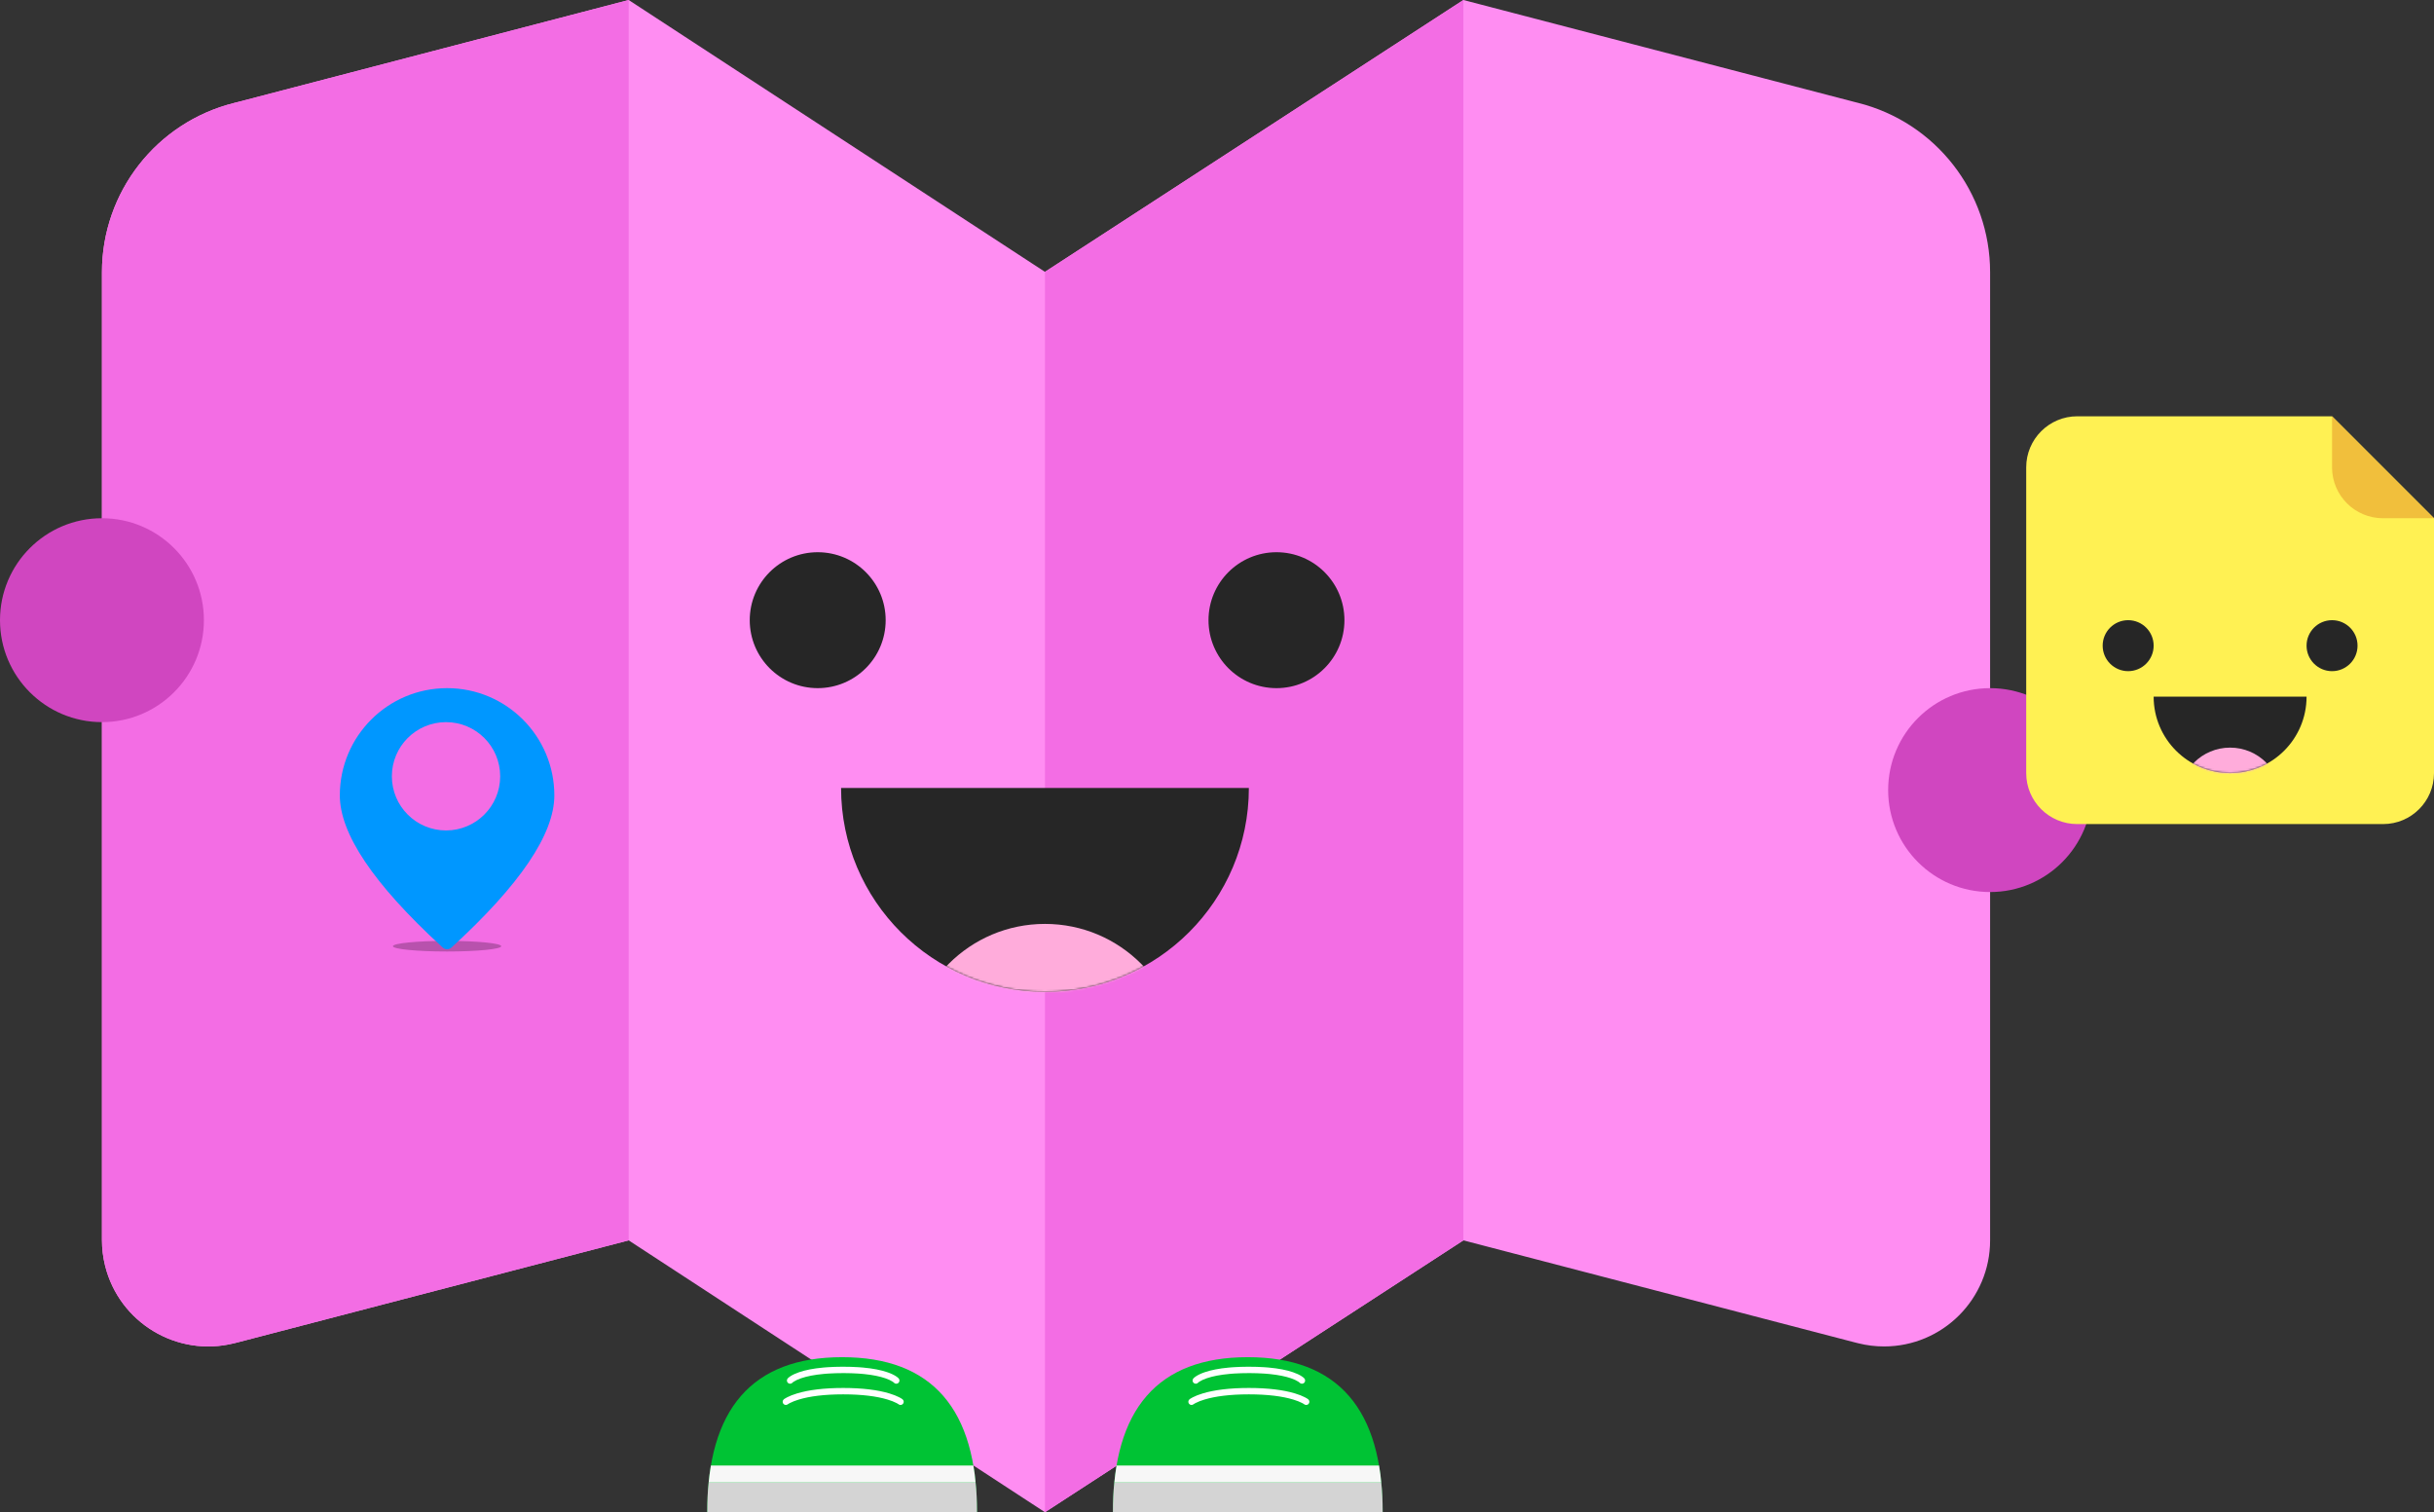 <svg xmlns="http://www.w3.org/2000/svg" xmlns:xlink="http://www.w3.org/1999/xlink" width="1146" height="712" viewBox="0 0 1146 712"><rect x="0" y="0" width="1146" height="712" fill="#333333" stroke="none"/><defs><path id="a" d="M96,96 C149.019,96 192,53.019 192,0 L0,0 C0,53.019 42.981,96 96,96 Z"/><path id="c" d="M36,36 C55.882,36 72,19.882 72,0 L0,0 C0,19.882 16.118,36 36,36 Z"/></defs><g fill="none" fill-rule="evenodd"><rect width="1146" height="712"/><path fill="#FF8DF2" d="M110.25,48.469 L112.128,48 L112.128,48 L296,0 L492,128 L689,0 L873.121,48 L874.765,48.412 C911.344,57.574 937,90.448 937,128.158 L937,128.158 L937,128.158 L937,584 C937,611.585 914.638,633.947 887.053,633.947 C882.962,633.947 878.886,633.444 874.918,632.45 L873.121,632 L873.121,632 L689,584 L492,712 L296,584 L112,632 L110.226,632.443 C83.394,639.152 56.203,622.837 49.495,596.005 C48.502,592.032 48,587.953 48,583.859 L48,583.859 L48,583.859 L48,128.158 C48,90.456 73.669,57.596 110.25,48.469 Z"/><path fill="#F36DE4" d="M110.25,48.469 L112.128,48 L112.128,48 L296,0 L296,584 L112,632 L110.226,632.443 C83.394,639.152 56.203,622.837 49.495,596.005 C48.502,592.032 48,587.953 48,583.859 L48,583.859 L48,583.859 L48,128.158 C48,90.456 73.669,57.596 110.25,48.469 Z"/><polygon fill="#F36DE4" points="492 712 492 128 689 0 689 584"/><circle cx="48" cy="292" r="48" fill="#D046C0"/><circle cx="937" cy="372" r="48" fill="#D046C0"/><circle cx="385" cy="292" r="32" fill="#262626"/><circle cx="601" cy="292" r="32" fill="#262626"/><g transform="translate(396 371)"><mask id="b" fill="#fff"><use xlink:href="#a"/></mask><use xlink:href="#a" fill="#262626"/><circle cx="96" cy="128" r="64" fill="#FFACDB" mask="url(#b)"/></g><g transform="translate(333 639)"><path fill="#00C334" d="M0.001,73 L127.001,73 C127.001,24.333 105.835,0 63.501,0 C21.168,0 0.001,24.333 0.001,73 Z"/><path fill="#D4D4D4" d="M0,73 L127.001,73 C127.001,67.5 126.778,62.833 126.331,59 L0.656,59 C0.199,63.119 -0.019,67.785 0,73 Z"/><path fill="#F7F7F7" d="M0.656,59 L126.331,59 C126.124,56.447 125.781,53.78 125.302,51 L1.705,51 C1.237,53.882 0.887,56.549 0.656,59 Z"/><path fill="#FFF" fill-rule="nonzero" d="M64.001 14.5C73.227 14.5 80.381 15.457 85.721 17.064 87.625 17.637 89.171 18.257 90.39 18.886 91.16 19.283 91.666 19.611 91.94 19.83 92.586 20.348 92.69 21.292 92.171 21.938 91.685 22.544 90.825 22.673 90.187 22.26L89.966 22.099 89.815 22 89.607 21.875 89.341 21.725 89.015 21.552C87.962 21.009 86.587 20.457 84.856 19.936 79.811 18.418 72.946 17.5 64.001 17.5 55.057 17.5 48.192 18.418 43.146 19.936 41.416 20.457 40.04 21.009 38.987 21.552L38.662 21.725 38.396 21.875 38.188 22 38.036 22.099 37.94 22.17C37.294 22.688 36.349 22.585 35.831 21.938 35.313 21.292 35.417 20.348 36.063 19.83 36.117 19.786 36.181 19.738 36.255 19.686L36.504 19.517C36.783 19.337 37.15 19.124 37.612 18.886 38.831 18.257 40.378 17.637 42.282 17.064 47.622 15.457 54.776 14.5 64.001 14.5ZM63.313 4.502 64.001 4.5C66.542 4.5 68.898 4.573 71.078 4.712L72.249 4.794 73.385 4.889C78.048 5.313 81.813 6.068 84.774 7.081 86.486 7.666 87.824 8.306 88.832 8.961 89.495 9.391 89.918 9.761 90.146 10.031 90.681 10.663 90.603 11.609 89.971 12.145 89.378 12.647 88.509 12.609 87.962 12.081L87.838 11.95 87.705 11.836 87.547 11.716 87.33 11.564C87.289 11.536 87.245 11.507 87.198 11.477 86.403 10.96 85.288 10.427 83.803 9.919 81.274 9.054 78.059 8.384 74.085 7.971L73.031 7.869 71.943 7.779 70.819 7.701C68.917 7.581 66.868 7.513 64.666 7.502L64.001 7.5C61.545 7.5 59.275 7.569 57.183 7.701L56.06 7.779 54.971 7.869C50.508 8.269 46.949 8.979 44.2 9.919 42.714 10.427 41.6 10.96 40.805 11.477L40.673 11.564 40.455 11.716 40.297 11.836 40.195 11.921 40.146 11.969C39.611 12.602 38.664 12.68 38.032 12.145 37.4 11.609 37.321 10.663 37.857 10.031 38.085 9.761 38.508 9.391 39.17 8.961 40.179 8.306 41.516 7.666 43.229 7.081 46.189 6.068 49.954 5.313 54.617 4.889L55.754 4.794 56.925 4.712C58.906 4.585 61.033 4.514 63.313 4.502Z"/></g><g transform="translate(524 639)"><path fill="#00C334" d="M0.001,73 L127.001,73 C127.001,24.333 105.835,0 63.501,0 C21.168,0 0.001,24.333 0.001,73 Z"/><path fill="#D4D4D4" d="M0,73 L127.001,73 C127.001,67.5 126.778,62.833 126.331,59 L0.656,59 C0.199,63.119 -0.019,67.785 0,73 Z"/><path fill="#F7F7F7" d="M0.656,59 L126.331,59 C126.124,56.447 125.781,53.78 125.302,51 L1.705,51 C1.237,53.882 0.887,56.549 0.656,59 Z"/><path fill="#FFF" fill-rule="nonzero" d="M64.001 14.5C73.227 14.5 80.381 15.457 85.721 17.064 87.625 17.637 89.171 18.257 90.39 18.886 91.16 19.283 91.666 19.611 91.94 19.83 92.586 20.348 92.69 21.292 92.171 21.938 91.685 22.544 90.825 22.673 90.187 22.26L89.966 22.099 89.815 22 89.607 21.875 89.341 21.725 89.015 21.552C87.962 21.009 86.587 20.457 84.856 19.936 79.811 18.418 72.946 17.5 64.001 17.5 55.057 17.5 48.192 18.418 43.146 19.936 41.416 20.457 40.04 21.009 38.987 21.552L38.662 21.725 38.396 21.875 38.188 22 38.036 22.099 37.94 22.17C37.294 22.688 36.349 22.585 35.831 21.938 35.313 21.292 35.417 20.348 36.063 19.83 36.117 19.786 36.181 19.738 36.255 19.686L36.504 19.517C36.783 19.337 37.15 19.124 37.612 18.886 38.831 18.257 40.378 17.637 42.282 17.064 47.622 15.457 54.776 14.5 64.001 14.5ZM63.313 4.502 64.001 4.5C66.542 4.5 68.898 4.573 71.078 4.712L72.249 4.794 73.385 4.889C78.048 5.313 81.813 6.068 84.774 7.081 86.486 7.666 87.824 8.306 88.832 8.961 89.495 9.391 89.918 9.761 90.146 10.031 90.681 10.663 90.603 11.609 89.971 12.145 89.378 12.647 88.509 12.609 87.962 12.081L87.838 11.95 87.705 11.836 87.547 11.716 87.33 11.564C87.289 11.536 87.245 11.507 87.198 11.477 86.403 10.96 85.288 10.427 83.803 9.919 81.274 9.054 78.059 8.384 74.085 7.971L73.031 7.869 71.943 7.779 70.819 7.701C68.917 7.581 66.868 7.513 64.666 7.502L64.001 7.5C61.545 7.5 59.275 7.569 57.183 7.701L56.06 7.779 54.971 7.869C50.508 8.269 46.949 8.979 44.2 9.919 42.714 10.427 41.6 10.96 40.805 11.477L40.673 11.564 40.455 11.716 40.297 11.836 40.195 11.921 40.146 11.969C39.611 12.602 38.664 12.68 38.032 12.145 37.4 11.609 37.321 10.663 37.857 10.031 38.085 9.761 38.508 9.391 39.17 8.961 40.179 8.306 41.516 7.666 43.229 7.081 46.189 6.068 49.954 5.313 54.617 4.889L55.754 4.794 56.925 4.712C58.906 4.585 61.033 4.514 63.313 4.502Z"/></g><g transform="translate(954 196)"><rect width="192" height="192"/><path fill="#FFF153" d="M24.048,0 L24.048,0 L24.048,0 L144,0 L192,48 L192,168 L192,168.046 C192,181.275 181.275,192 168.046,192 L168.046,192 L168.046,192 L24,192 C10.745,192 1.623249e-15,181.255 0,168 L0,167.947 L0,167.947 L0,24.059 L0,24.048 C-5.17920143e-15,10.767 10.767,2.43973162e-15 24.048,0 Z"/><path fill="#F1BF3C" d="M144,0 L192,48 L167.953,48 C154.724,48 144,37.276 144,24.047 L144,24 L144,24 L144,0 Z"/><circle cx="48" cy="108" r="12" fill="#262626"/><g transform="translate(60 132)"><mask id="d" fill="#fff"><use xlink:href="#c"/></mask><use xlink:href="#c" fill="#262626"/><circle cx="36" cy="48" r="24" fill="#FFACDB" mask="url(#d)"/></g><circle cx="144" cy="108" r="12" fill="#262626"/></g><g transform="translate(160 324)"><ellipse cx="50.5" cy="121.5" fill="#000" fill-opacity=".246" rx="25.5" ry="2.5"/><path fill="#0097FF" d="M50.5,0 C78.39,0 101,22.61 101,50.5 C101,68.712 84.85,92.592 52.549,122.137 C52.549,122.138 52.541,122.145 52.527,122.158 C51.375,123.205 49.615,123.202 48.466,122.152 L48.466,122.152 L47.502,121.267 C15.834,92.122 0,68.533 0,50.5 C0,22.61 22.61,0 50.5,0 Z M50,16 C35.917,16 24.5,27.417 24.5,41.5 C24.5,55.583 35.917,67 50,67 C64.083,67 75.5,55.583 75.5,41.5 C75.5,27.417 64.083,16 50,16 Z"/></g></g></svg>